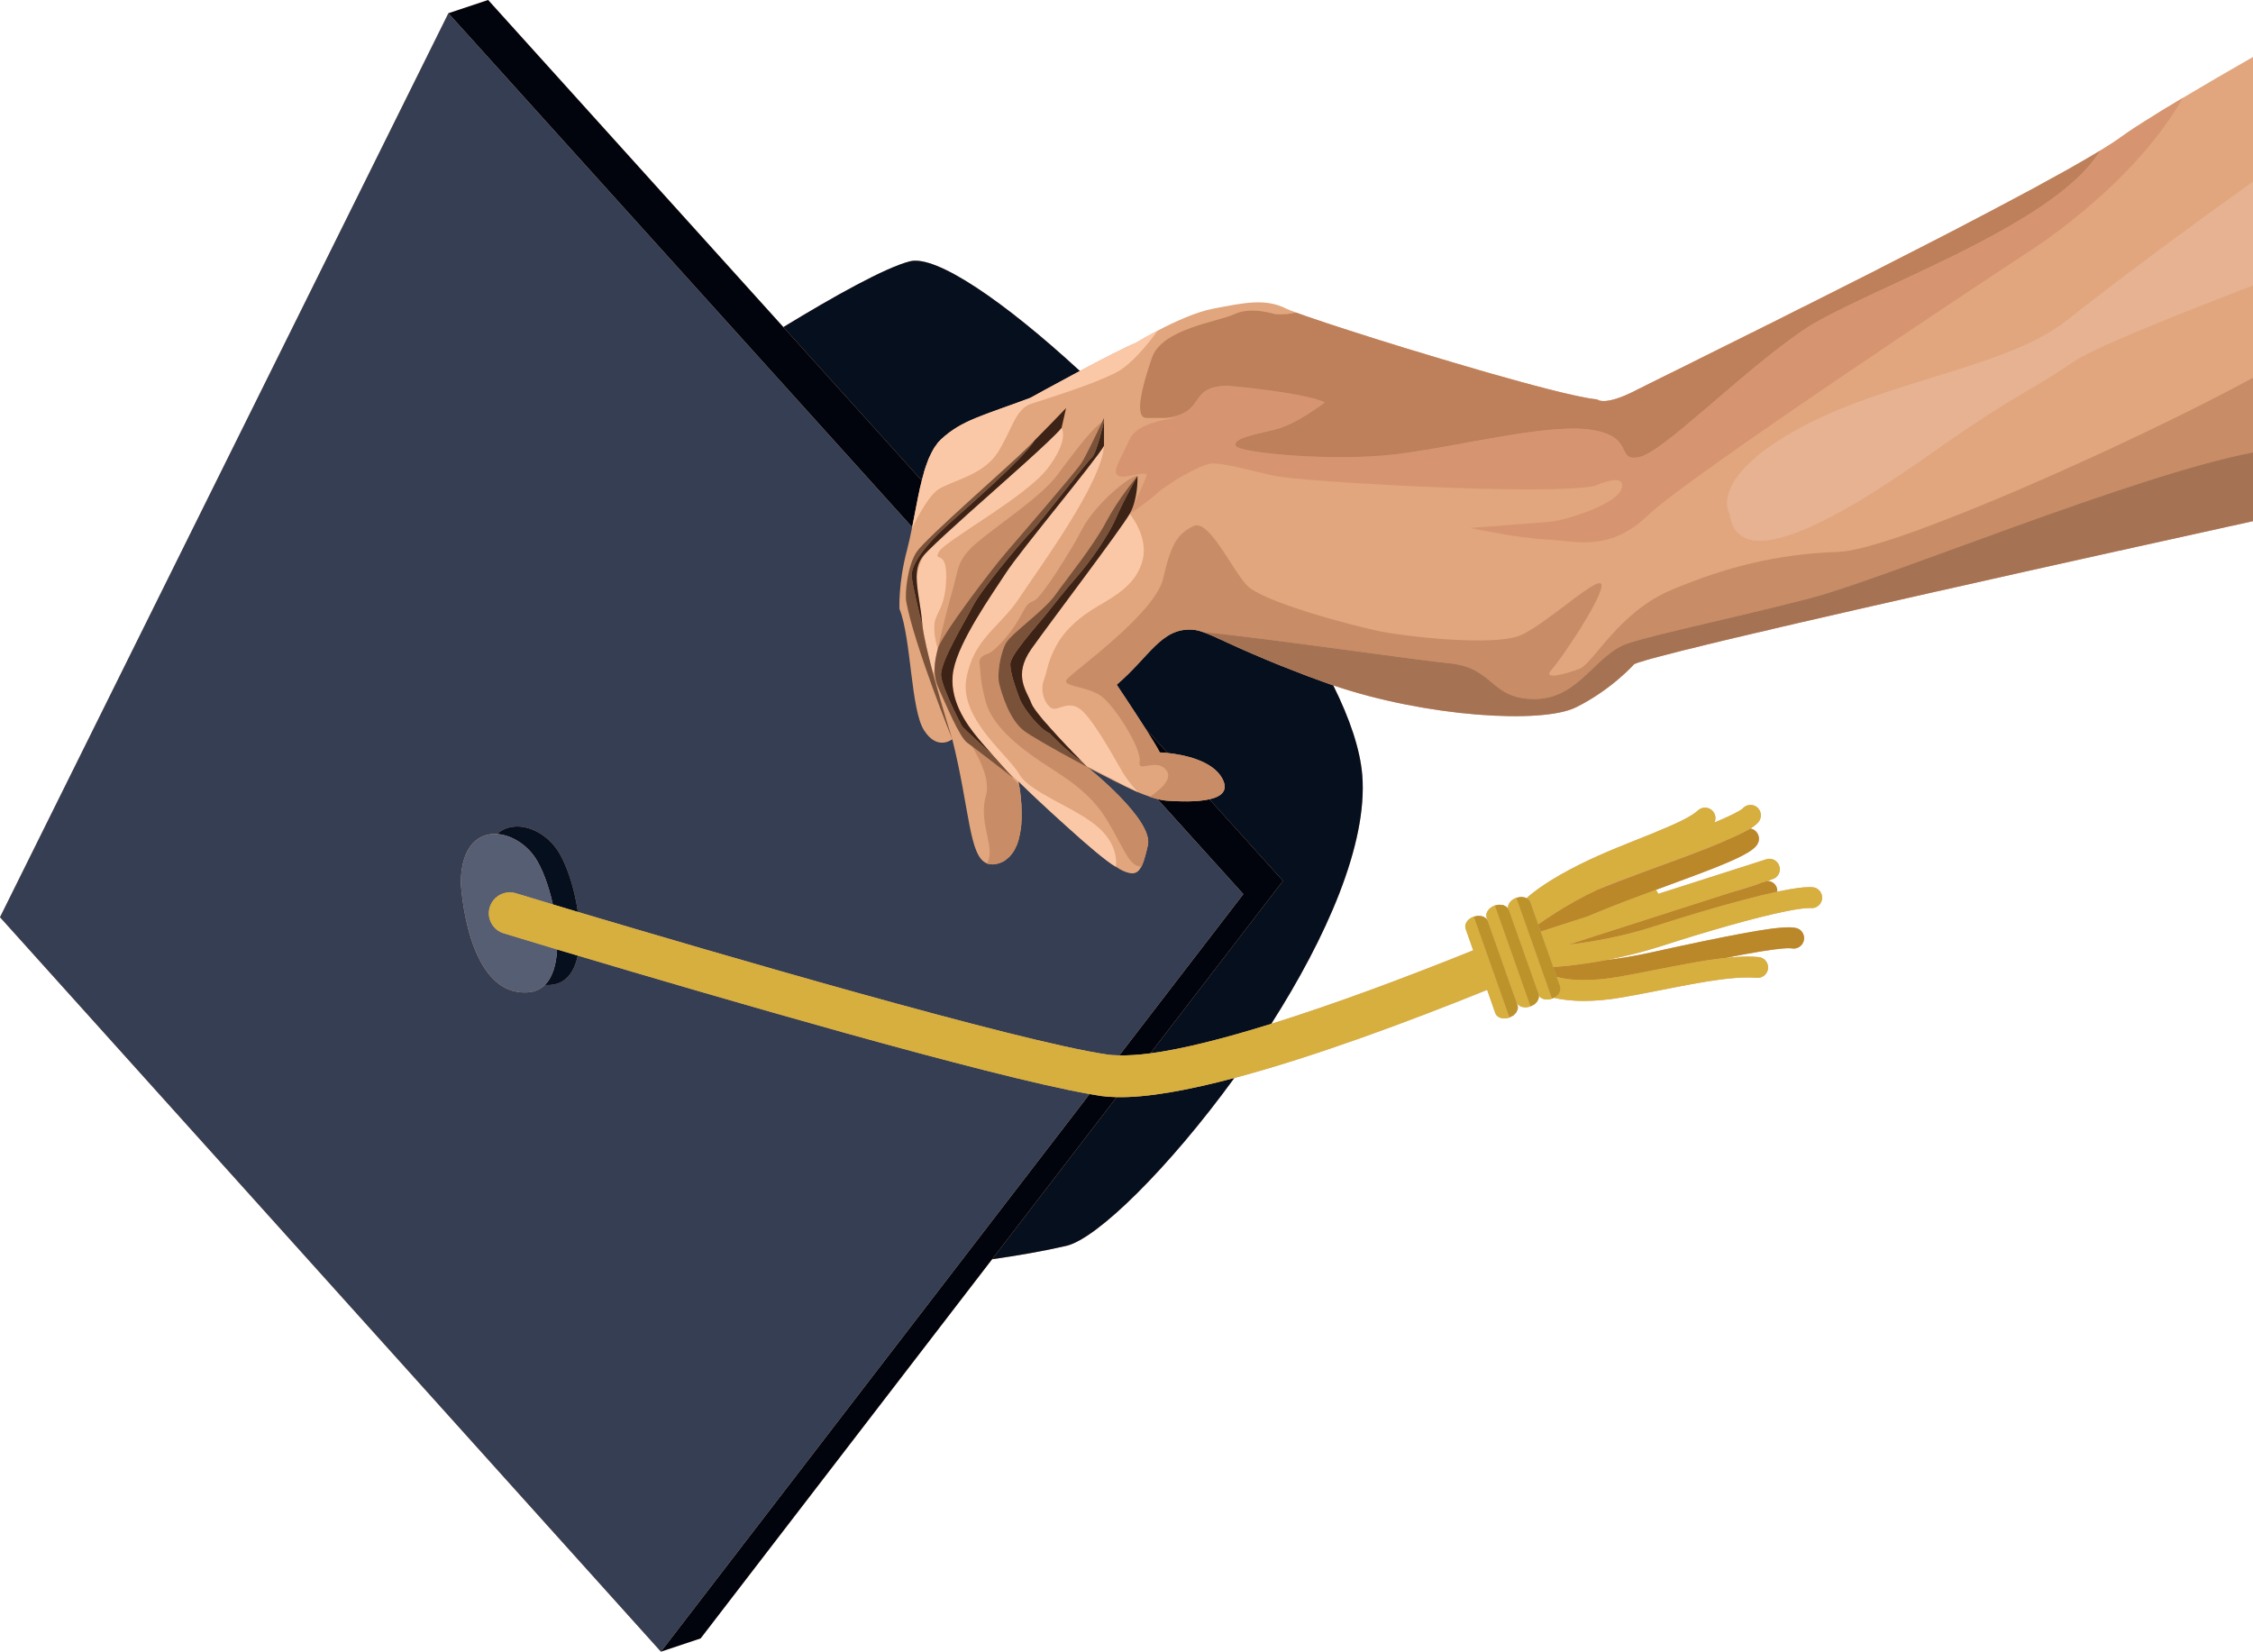 <svg version="1.2" xmlns="http://www.w3.org/2000/svg" viewBox="0 0 2342 1717" width="2342" height="1717"><style>.a{fill:#e1a67d}.b{fill:#060f1e}.c{fill:#01040d}.d{fill:#353e52}.e{fill:#565e74}.f{fill:#d6af3e}.g{fill:#ba8729}.h{fill:#bc922b}.i{fill:#c88c67}.j{fill:#fbc8a7}.k{fill:#d69570}.l{fill:#7a523a}.m{fill:#3d2216}.n{fill:#a57354}.o{fill:#bd805b}.p{fill:#e6b292}</style><path class="a" d="m945.9 271.6c27.2-6.8 97.9 41.5 176.6 114 23.1-12.3 47.6-25 58.3-29.3 0 0 0.2-0.1 0.5-0.3 0.2 0 0.4-0.2 0.5-0.3 0.3-0.1 0.5-0.2 0.8-0.4 0.4-0.3 0.9-0.6 1.4-0.9 0.2-0.1 0.4-0.2 0.7-0.4q0.9-0.5 2-1.1 0.4-0.3 0.9-0.5 1.1-0.7 2.3-1.4 0.7-0.3 1.3-0.7 1.3-0.7 2.7-1.5 0.8-0.4 1.6-0.9 1.4-0.7 2.8-1.5c0.9-0.5 1.8-0.9 2.6-1.4 0.8-0.4 1.6-0.8 2.4-1.3q0 0 0.1 0c16.7-8.8 39.7-19.5 57.9-22.9 32.4-6.2 54.1-10.9 75.7 0 1.8 0.9 5.4 2.3 10.3 4.1q2.4 0.9 5.3 1.9 0.1 0 0.1 0 2.9 1.1 6.3 2.3 0 0 0.1 0c22.5 7.8 59.1 19.6 99.3 32q0.5 0.1 1 0.3c3.5 1 7 2.1 10.5 3.2q1.2 0.4 2.5 0.7 4.8 1.5 9.6 2.9 1.7 0.6 3.5 1.1 4.5 1.4 9.1 2.7 1.9 0.6 3.9 1.2 4.4 1.3 8.9 2.6 2.1 0.7 4.2 1.3 4.3 1.3 8.6 2.5 2.2 0.7 4.4 1.3 4.1 1.2 8.3 2.4 2.3 0.7 4.7 1.4 4 1.2 7.9 2.3 2.3 0.6 4.6 1.3 5.9 1.7 11.8 3.3 4 1.1 7.9 2.2c1.6 0.5 3.1 0.9 4.6 1.3q3.6 1 7.2 2c1.7 0.4 3.3 0.9 4.9 1.3q3.3 0.9 6.5 1.8 2.4 0.6 4.7 1.2 3.1 0.8 6.2 1.6 2.2 0.6 4.4 1.2 2.9 0.7 5.8 1.4 2.1 0.6 4.2 1.1 2.7 0.6 5.3 1.3 2 0.5 3.9 0.9 2.5 0.6 5 1.1 1.7 0.5 3.4 0.8 2.4 0.5 4.6 1c1 0.2 2 0.4 3 0.6 1.4 0.3 2.8 0.6 4.1 0.8 0.8 0.2 1.7 0.4 2.5 0.5 1.4 0.2 2.6 0.4 3.8 0.6 0.6 0.1 1.2 0.2 1.8 0.3 1.7 0.2 3.2 0.4 4.5 0.5 0 0 7.1 7.7 40.2-9.3 0.9-0.5 2.1-1.1 3.6-1.9q0.1 0 0.2 0c1.5-0.8 3.2-1.7 5.2-2.6q0.2-0.2 0.5-0.3c1.8-0.9 3.9-1.9 6-3q0.9-0.5 1.9-0.9c2.3-1.2 4.8-2.4 7.6-3.8l0.3-0.2c2.3-1.1 4.9-2.4 7.4-3.6q11.4-5.7 25.9-12.8 0.6-0.4 1.3-0.7c12.9-6.4 27.5-13.7 43.2-21.5q0.8-0.4 1.7-0.8 7.6-3.8 15.5-7.8 0.3-0.1 0.6-0.2 8.2-4.1 16.7-8.4 0.5-0.2 1-0.4c11.1-5.6 22.7-11.4 34.5-17.4q1-0.4 2-0.9 8.5-4.3 17.2-8.7 0.9-0.4 1.8-0.9 8.8-4.4 17.7-8.9 0.9-0.4 1.7-0.9 9.2-4.6 18.5-9.3 0.2-0.1 0.4-0.2 9.6-4.9 19.2-9.7 0.3-0.2 0.6-0.4c12.9-6.5 25.8-13.1 38.6-19.7q0.1 0 0.2-0.1 9.4-4.8 18.7-9.6 0.5-0.3 1.1-0.5 9.1-4.7 18.1-9.4 0.5-0.3 1.1-0.5 8.9-4.7 17.7-9.3 0.5-0.2 1-0.5 8.9-4.6 17.5-9.2 0.2-0.1 0.4-0.2c17.7-9.3 34.6-18.3 50.2-26.7q0.2-0.2 0.5-0.3 7.6-4.1 14.7-8.1 0.3-0.1 0.6-0.3 7.2-3.9 13.8-7.6 0.2-0.1 0.4-0.2 6.7-3.8 13-7.4 0 0 0 0c8.4-4.8 15.9-9.2 22.6-13.3v0.1c9.2-5.6 16.6-10.4 21.9-14.3 1.6-1.2 3.6-2.6 5.7-4 0.7-0.5 1.5-1.1 2.3-1.6q2.2-1.5 4.6-3.1 1.7-1.1 3.4-2.2 2.2-1.4 4.6-2.9c1.4-0.9 2.8-1.9 4.3-2.8 1.1-0.7 2.3-1.4 3.4-2.1q4.3-2.7 9.1-5.7c1.1-0.7 2.3-1.4 3.5-2.2 2.1-1.2 4.2-2.5 6.4-3.9q2.1-1.3 4.4-2.6 3.1-1.9 6.4-3.9c1.6-1 3.1-1.9 4.8-2.8 0.5-0.4 1-0.7 1.5-1q0 0 0 0c21.4-12.8 46.2-27.3 72.9-42.5v482.5q-0.1 0.1-0.3 0.1-1.2 0.3-2.4 0.5-9.1 2-18.4 4.1-1.5 0.3-3 0.6-6.2 1.4-12.5 2.8c-27.2 6-54.9 12.1-82.9 18.3q-1.4 0.3-2.7 0.6-8.2 1.8-16.5 3.7-0.4 0-0.8 0.1c-64.9 14.4-130.5 29-191.9 42.9q-0.8 0.2-1.5 0.3c-21.9 5-43.3 9.8-63.9 14.5q-0.5 0.1-0.9 0.2-7.6 1.7-15 3.4-0.4 0.1-0.8 0.2c-20.1 4.6-39.3 9-57.6 13.2q-0.8 0.2-1.7 0.4c-3.7 0.9-7.4 1.7-11 2.6q-2.3 0.5-4.5 1-5 1.2-9.8 2.3-2.5 0.6-4.9 1.2c-3.2 0.7-6.3 1.4-9.4 2.2q-1.6 0.3-3.2 0.7c-7.1 1.7-14 3.3-20.7 4.9q-0.5 0.1-1.1 0.2c-2.9 0.8-5.7 1.4-8.6 2.1q-2.2 0.5-4.4 1-3.8 1-7.5 1.9-2.2 0.5-4.4 1c-2.3 0.6-4.7 1.2-7 1.7-1.6 0.4-3.2 0.8-4.8 1.2q-4.1 1-8 2c-2.6 0.6-5.2 1.2-7.6 1.8-1.4 0.4-2.7 0.7-4 1-1.8 0.5-3.7 1-5.4 1.4q-2.2 0.5-4.2 1.1-2.4 0.6-4.7 1.2-1.8 0.4-3.6 0.9c-1.7 0.4-3.4 0.9-5 1.3-0.8 0.2-1.7 0.5-2.5 0.7q-3.4 0.9-6.5 1.7c-0.5 0.2-0.9 0.3-1.4 0.4-1.5 0.5-2.9 0.9-4.2 1.2-0.7 0.2-1.2 0.4-1.8 0.6q-1.6 0.4-3 0.9-0.8 0.2-1.5 0.4-1.3 0.5-2.4 0.8c-0.3 0.1-0.7 0.3-1 0.4-0.9 0.3-1.7 0.6-2.3 0.9 0 0-23.2 26.3-60.3 44.8-35.8 17.9-156.7 9.9-252.6-22.7 17.1 34.4 28 66.3 30.2 93.5 5.7 71.9-37.8 169.3-94.6 258.3 67.1-20.9 142.1-49.1 209.9-76.4l-7.9-22.4c-1.7-4.7 2.1-10.4 8.4-12.6q0.1 0 0.2 0c0.6-0.3 1.2-0.3 1.8-0.4 1-0.2 1.9-0.5 2.9-0.5 0.4 0 0.8 0.1 1.3 0.2 1 0 2 0.1 2.9 0.4 0.4 0.1 0.6 0.3 0.9 0.4 0.9 0.4 1.8 0.8 2.5 1.4 1 0.8 1.7 1.8 2.1 3l7.5 21.3q0 0 0.1 0l-8.7-24.7c-1.7-4.7 2.1-10.4 8.4-12.7q0.1 0 0.2 0c0.4-0.1 0.7-0.1 1.1-0.2 1.2-0.3 2.4-0.6 3.5-0.6 0.4-0.1 0.7 0.1 1 0.1 1.2 0 2.3 0.1 3.3 0.4 0.3 0.1 0.6 0.3 0.9 0.5 0.9 0.4 1.8 0.8 2.5 1.4 0.6 0.5 0.9 1.2 1.3 1.8-0.7-4.5 2.7-9.3 8.6-11.4q0 0 0.1 0c0.5-0.2 1-0.2 1.6-0.3 1-0.3 2.1-0.6 3.1-0.6 0.3 0 0.6 0.1 0.9 0.1 1.1 0.1 2.3 0.1 3.3 0.5 0.6 0.1 1 0.5 1.5 0.8 8.4-7.6 24.9-19.9 55.7-35.3 24.7-12.3 51.9-22.6 74.9-31.9 11.4-4.7 21.8-9.1 30.2-13.2 8.3-4 14.6-8.1 17.4-10.8 4.3-4.1 11.2-4 15.3 0.3 3.2 3.4 3.8 8.2 2 12.1 5.4-2.2 10.4-4.4 14.7-6.4 4.6-2.1 8.4-4.1 10.9-5.6 1.3-0.7 2.3-1.4 2.8-1.8l0.5-0.4h0.1c3.6-4.4 10-5.4 14.7-2.1 4.9 3.6 6 10.4 2.5 15.2-1.5 2-3 3.3-4.5 4.4q-2 1.6-4.4 3c1.5 0.3 3 0.8 4.3 1.7 4.9 3.5 6.1 10.2 2.7 15.1-1.5 2.2-3.1 3.6-4.8 4.9-3.1 2.4-6.7 4.5-11 6.7-14.9 7.7-38.9 16.7-66 26.7-7.6 2.8-15.4 5.7-23.3 8.6q1.2 1.7 2.1 3.6l0.3 0.6 112.2-35.9c5.7-1.9 11.8 1.3 13.6 7 1.9 5.7-1.3 11.8-7 13.6l-5.8 1.9c2.5 0 4.9 0.7 7 2.4 2.7 2.2 3.9 5.5 3.7 8.8 2-0.4 3.9-0.8 5.8-1.2 11.2-2.2 20.3-3.6 27.5-3.6q1.7 0 3.4 0.1c6 0.5 10.4 5.8 9.9 11.8-0.5 5.9-5.8 10.4-11.7 9.9l-1.6-0.1c-4.3 0-12.8 1.1-23.3 3.2-31.8 6.3-83.7 21.2-131.2 36.6-20.4 6.5-39.8 11.1-57.3 14.4 13.6-1.5 29.9-4.1 49.6-8.5 38-8.4 68.3-14.7 91.4-19 23.2-4.3 38.9-6.6 49.3-6.6 2.6 0 4.9 0.1 7.3 0.6 5.9 1.1 9.7 6.8 8.6 12.7-1.2 5.9-6.9 9.7-12.8 8.6-0.2-0.1-1.4-0.2-3.1-0.2-7.2 0-22.7 2-45.3 6.2-6.2 1.1-12.9 2.5-20.1 3.9 7.9-0.8 15.5-1.4 22.7-1.4q5.9 0 11.5 0.5c5.9 0.5 10.3 5.8 9.8 11.7-0.5 6-5.8 10.4-11.8 9.9q-4.4-0.4-9.5-0.4c-16 0-36.3 2.9-58.5 7-22.2 4.1-46.6 9.3-71.3 13.6-15.8 2.8-29.2 3.8-40.3 3.8-13.9 0-24.2-1.6-31.4-3.3-0.3 0.1-0.6 0.3-0.9 0.5-0.3 0.1-0.6 0.3-0.9 0.4 0 0-0.1 0.1-0.1 0.1-5.8 2-11.4 0.4-13.8-3.4 0.2 0.8 0.4 1.6 0.2 2.4-0.1 0.7-0.5 1.4-0.8 2.1-0.3 0.5-0.3 1-0.7 1.5-0.4 0.7-1.1 1.3-1.7 1.9-0.4 0.4-0.7 0.9-1.2 1.2-0.8 0.6-1.8 1.1-2.8 1.5-0.5 0.3-0.9 0.6-1.4 0.8q-0.1 0-0.1 0c-6.4 2.3-12.9 0.3-14.6-4.5l-7.7-21.9q0 0-0.1 0l9 25.3c0.4 1.2 0.5 2.4 0.2 3.7-0.1 0.7-0.5 1.4-0.8 2-0.2 0.5-0.3 1.1-0.7 1.6-0.5 0.7-1.2 1.4-1.9 2-0.4 0.4-0.6 0.8-1 1.1-0.7 0.5-1.6 0.8-2.4 1.2-0.6 0.4-1.1 0.8-1.8 1q-0.1 0-0.1 0.1c-6.4 2.2-12.9 0.2-14.6-4.5l-8.5-24.3c-81.7 33-180 69.6-262.8 91.6-67.8 93.3-142.6 167.1-174.7 174.5-24.8 5.7-51 10.2-77.1 13.9l-303 394.1-41.3 13.8-687-763.4 466.1-939.6 41.3-13.8 306.9 340c52.6-32.1 106-61.9 131.6-68.4z"/><path class="b" d="m1333.7 915.6l-76.5-84.8c12.5-2.8 20.2-9 13.3-21.7-10.4-19.2-41.7-24.8-56.7-26.4l-23.3-25.7c-13.2-20.7-29.7-45.3-29.7-45.3 34.2-29.1 46.3-59.3 78.8-57.2 4.3 0.3 8.9 1.6 14.7 3.9 0.4 0.2 0.8 0.3 1.1 0.5q1.6 0.6 3.3 1.3 0.8 0.4 1.6 0.7 1.6 0.7 3.4 1.5c0.6 0.3 1.2 0.6 1.9 0.9q1.9 0.8 4 1.8c2.5 1.1 5.1 2.3 8 3.7q0.1 0 0.1 0 3.2 1.5 6.8 3.1 1.1 0.5 2.2 1 2.9 1.3 6 2.7c0.9 0.4 1.8 0.8 2.8 1.2q3.4 1.5 7.1 3.1c0.8 0.3 1.5 0.7 2.4 1q5 2.2 10.5 4.5c0.5 0.2 1.1 0.5 1.7 0.7q4.7 2 9.9 4.1c1.3 0.5 2.6 1 4 1.6q4.3 1.7 8.9 3.5 2.4 1 4.9 1.9c3.2 1.3 6.5 2.6 10 3.9 1.6 0.6 3.1 1.2 4.7 1.8 5.1 1.9 10.5 3.9 16.1 5.9q5 1.9 10.2 3.6c17.1 34.4 28 66.3 30.2 93.5 5.7 71.9-37.8 169.3-94.6 258.3-47.8 14.9-91.6 26.2-125.7 30.7z"/><path class="b" d="m978.3 456.6q-1.9 1.8-3.6 3.8-0.5 0.7-1 1.5-1.1 1.4-2.2 3-0.5 0.9-1.1 1.8-1 1.6-1.8 3.3-0.5 1-1 2-1 1.9-1.9 4-0.3 0.8-0.7 1.6-1.2 3-2.2 6.1-0.2 0.5-0.4 1-0.9 2.8-1.8 5.6-0.2 1.1-0.5 2.1-0.7 2.5-1.4 5.1-0.3 1-0.5 2l-143.9-159.5c52.6-32.1 106-61.9 131.6-68.4 27.2-6.8 97.9 41.5 176.6 114-26.6 14.2-51.4 27.9-51.4 27.9-49.5 18.6-71.1 23-92.8 43.1z"/><path class="b" d="m1283.1 1120.5c-67.8 93.3-142.6 167.1-174.7 174.5-24.8 5.7-51 10.2-77.1 13.9l129.5-168.5c31.4 0.7 74.2-7.1 122.3-19.9z"/><path class="c" d="m1144.5 1139.2c5 0.7 10.5 1.1 16.3 1.2l-129.5 168.5-303 394.1-41.3 13.8 445.6-579.6c4.2 0.8 8.2 1.4 11.9 2z"/><path class="c" d="m958.2 499.5q-0.7 2.9-1.4 5.8-0.2 0.7-0.4 1.5c-2.9 13.1-5.4 27.2-8.2 41.2l-482.1-534.2 41.3-13.8 306.9 340 143.9 159.5q0 0 0 0z"/><path class="c" d="m1205.1 831c2.9 0.7 5.7 1.2 8.2 1.3 12.6 0.8 30.8 1.5 43.9-1.5l76.5 84.8-137.9 179.3c-12.1 1.6-22.9 2.3-32.3 2.1l128.9-167.6-89.3-98.9q0.4 0.1 0.8 0.2c0.4 0.1 0.8 0.2 1.2 0.3z"/><path class="c" d="m1190.5 757l23.3 25.7c-5-0.5-8.2-0.6-8.2-0.6-2.2-4.5-8.2-14.3-15.1-25.1z"/><path class="d" d="m466.1 13.8l482.1 534.2q-0.2 0.9-0.4 1.8c-1.6 7.9-3.3 15.8-5.3 23.3-8.8 33.4-7.5 59.8-7.5 59.8 12.4 30.9 11.6 104.7 25.6 126.3 13.9 21.7 29.3 9.2 29.3 9.2 18.3 73.1 17.3 122 36.1 129.1v0.1q0.1 0 0.1 0 2 0.7 4.3 0.8c0.6 0.1 1.1 0.1 1.7 0.1q0.9-0.1 1.8-0.2c1.5-0.2 3-0.5 4.7-1 2.1-0.7 4-1.6 5.8-2.7 0.5-0.4 1-0.9 1.6-1.3 1.1-0.8 2.2-1.6 3.1-2.6 0.6-0.5 1.1-1.1 1.6-1.8 0.8-0.9 1.6-1.9 2.3-3q0.7-1 1.4-2.1 0.9-1.7 1.7-3.5 0.6-1.2 1.1-2.4 0.7-1.9 1.3-3.9c0.2-0.8 0.5-1.6 0.7-2.5 0.4-1.5 0.7-3 1-4.6 0.2-0.7 0.3-1.4 0.4-2.1q0.6-3.2 0.9-6.4 0-0.3 0.1-0.6 0.3-3.6 0.4-7.1c0-0.7 0-1.3 0-1.9q0.1-2.6 0-5.1c0-0.8 0-1.6-0.1-2.4q0-2.2-0.1-4.3c-0.1-0.8-0.1-1.6-0.2-2.4q-0.1-2-0.3-3.8c-0.1-0.8-0.1-1.6-0.2-2.3-0.1-1.2-0.3-2.3-0.4-3.3q-0.1-1.1-0.2-2.1c-0.2-0.9-0.3-1.8-0.4-2.7-0.1-0.6-0.2-1.2-0.3-1.8-0.1-0.6-0.2-1.1-0.3-1.6 0-0.6-0.1-1.2-0.2-1.7q0 0 0 0c-0.4-1.9-0.6-3.1-0.6-3.1 11.5 11.6 30.4 29.3 49.5 46.2 20.6 18.7 42 37.1 51.7 42.5 2.8 1.8 5.2 3.3 7 4.1 10.5 4.8 15.6 3.4 19.5-4.1q0.1 0 0.1 0c0.3-0.6 0.6-1.3 0.8-1.9 0.5-1 0.9-2 1.3-3.1 0.2-0.8 0.5-1.7 0.8-2.6q0.6-2 1.2-4.2 0.4-1.2 0.7-2.5c0.6-2.4 1.3-5 1.9-7.9 6.2-26.3-61.8-80.4-61.8-80.4l4.6 2.1c10.2 4.8 28.9 15.4 47 23.1 4.2 1.8 8.3 3.3 12.3 4.7q0 0 0 0 4 1.4 7.8 2.3l89.3 98.9-128.9 167.6c-4.5-0.1-8.8-0.3-12.7-0.9-94.4-13.9-412.3-107.2-550.1-148.2-3.6-25.6-12.2-50.9-21.3-64.3-15-22.3-44.8-32.9-62.7-16.7-19.3-1.3-37.2 12.4-37.7 50.2 0 0 5.3 118.8 69.8 114.4 7.3-0.5 13.1-3.3 17.6-7.7q2.7 0.2 5.6 0c16.3-1.1 25-13.4 28.6-30.5 138.9 41.4 425.3 125.1 532 143.9l-445.6 579.6-687-763.4z"/><path class="b" d="m556.2 891.3c-9.5-14-24.9-23.4-39.5-24.4 17.9-16.2 47.7-5.6 62.7 16.7 9.1 13.4 17.7 38.7 21.3 64.3-9.6-2.9-18.3-5.5-26-7.8-4.4-19.9-11.3-38.1-18.5-48.8z"/><path class="b" d="m600.6 993.3c-3.6 17.1-12.3 29.4-28.6 30.5q-2.9 0.2-5.6 0c8.1-8 11.9-21.4 12.7-36.9q10.1 3 21.5 6.4z"/><path class="e" d="m556.2 891.3c7.2 10.7 14.1 28.9 18.5 48.8-23.5-7.1-37.6-11.4-38.4-11.6-11.5-3.5-23.7 3-27.2 14.5-3.5 11.5 3 23.6 14.5 27.1 3.8 1.2 24.2 7.4 55.5 16.8-0.8 15.5-4.6 28.9-12.7 36.9-4.5 4.4-10.3 7.2-17.6 7.7-64.5 4.4-69.8-114.4-69.8-114.4 0.5-37.8 18.4-51.5 37.7-50.2 14.6 1 30 10.4 39.5 24.4z"/><path class="f" d="m1554.1 978.6l-8.7-24.7c-1.7-4.7 2.1-10.4 8.4-12.7q0.1 0 0.2 0l37 104.9q-0.1 0-0.1 0c-6.4 2.3-12.9 0.3-14.6-4.5l-7.7-21.9q0 0-0.1 0l-14.5-41.1q0 0 0.1 0z"/><path class="f" d="m1144.5 1139.2c-3.7-0.6-7.7-1.2-11.9-2-106.7-18.8-393.1-102.5-532-143.9q-11.4-3.4-21.5-6.4c-31.3-9.4-51.7-15.6-55.5-16.8-11.5-3.5-18-15.6-14.5-27.1 3.5-11.5 15.7-18 27.2-14.5 0.8 0.2 14.9 4.5 38.4 11.6 7.7 2.3 16.4 4.9 26 7.8 137.8 41 455.7 134.3 550.1 148.2 3.9 0.6 8.2 0.8 12.7 0.9 9.4 0.2 20.2-0.5 32.3-2.1 34.1-4.5 77.9-15.8 125.7-30.7 67.1-20.9 142.1-49.1 209.9-76.4l-7.9-22.4c-1.7-4.7 2.1-10.4 8.4-12.6q0.1 0 0.2 0l37 104.8q-0.1 0-0.1 0.1c-6.4 2.2-12.9 0.2-14.6-4.5l-8.5-24.3c-81.7 33-180 69.6-262.8 91.6-48.1 12.8-90.9 20.6-122.3 19.9-5.8-0.1-11.3-0.5-16.3-1.2z"/><path class="g" d="m1683 1015.3c-14.6 2.5-26.7 3.4-36.5 3.4-14.1 0-23.2-1.8-28.4-3.3l-3.6-10.2c12.6-0.9 31.8-2.9 54.5-7.2 13.6-1.5 29.9-4.1 49.6-8.5 38-8.4 68.3-14.7 91.4-19 23.2-4.3 38.9-6.6 49.3-6.6 2.6 0 4.9 0.1 7.3 0.6 5.9 1.1 9.7 6.8 8.6 12.7-1.2 5.9-6.9 9.7-12.8 8.6-0.2-0.1-1.4-0.2-3.1-0.2-7.2 0-22.7 2-45.3 6.2-6.2 1.1-12.9 2.5-20.1 3.9-12.5 1.3-25.8 3.4-39.7 6-22.7 4.1-46.9 9.3-71.2 13.6z"/><path class="g" d="m1650 952.7l-48.5 15.6-2.6-7.4c4.6-3.3 11.4-7.9 19.7-13.1 11.4-7.2 25.8-15.4 41.5-22.8 30.7-12.4 65.5-24.7 94.2-35.4 15.4-5.8 29-11.1 39-15.7 0.7-0.3 1.2-0.6 1.9-0.9 7.2-3 13.5-5.9 18.6-8.6 2.1-1.1 4-2.1 5.7-3.2 1.5 0.3 3 0.8 4.3 1.7 4.9 3.5 6.1 10.2 2.7 15.1-1.5 2.2-3.1 3.6-4.8 4.9-3.1 2.4-6.7 4.5-11 6.7-14.9 7.7-38.9 16.7-66 26.7-7.6 2.8-15.4 5.7-23.3 8.6-20.3 7.5-41 15.2-59.6 22.9-4.2 1.7-8.1 3.3-11.8 4.9z"/><path class="g" d="m1719.6 962.9c-34.6 11.2-67.1 16.5-89.8 19.1l168.4-54h0.1c10.2-2.9 18.6-5.3 24.4-7.3 2.9-0.9 5.2-1.8 6.5-2.4l1.1-0.5 0.1 0.1c0.1-0.1 0.3-0.2 0.4-0.3l6-1.9c2.5 0 4.9 0.7 7 2.4 2.7 2.2 3.9 5.5 3.7 8.8-9.9 2.1-21 4.8-33.1 8-28.9 7.5-62.8 17.7-94.8 28z"/><path class="f" d="m1608.7 988.7l-7.2-20.4 48.5-15.6c3.7-1.6 7.6-3.2 11.8-4.9 18.6-7.7 39.3-15.4 59.6-22.9q1.2 1.7 2.1 3.6l0.3 0.6 112.2-35.9c5.7-1.9 11.8 1.3 13.6 7 1.9 5.7-1.3 11.8-7 13.6l-5.8 1.9-6 1.9-32.5 10.4h-0.1l-168.4 54c22.7-2.6 55.2-7.9 89.8-19.1 32-10.3 65.9-20.5 94.8-28 12.1-3.2 23.2-5.9 33.1-8 2-0.4 3.9-0.8 5.8-1.2 11.2-2.2 20.3-3.6 27.5-3.6q1.7 0 3.4 0.1c6 0.5 10.4 5.8 9.9 11.8-0.5 5.9-5.8 10.4-11.7 9.9l-1.6-0.1c-4.3 0-12.8 1.1-23.3 3.2-31.8 6.3-83.7 21.2-131.2 36.6-20.4 6.5-39.8 11.1-57.3 14.4-22.7 4.3-41.9 6.3-54.5 7.2z"/><path class="f" d="m1795.2 873c-12 5.1-26.3 10.7-41.5 16.4-24.2 9.1-50.3 18.4-71.1 26.1-7.7 2.9-15.2 6.1-22.5 9.5-15.7 7.4-30.1 15.6-41.5 22.8-8.3 5.2-15.1 9.8-19.7 13.1l-2.3-6.5-5.9-16.7q-0.7-1.8-2.1-3c-0.5-0.4-1.1-0.6-1.7-0.9q-0.1-0.1-0.2-0.1c8.4-7.6 24.9-19.9 55.7-35.3 24.7-12.3 51.9-22.6 74.9-31.9 11.4-4.7 21.8-9.1 30.2-13.2 8.3-4 14.6-8.1 17.4-10.8 4.3-4.1 11.2-4 15.3 0.3 3.2 3.4 3.8 8.2 2 12.1 5.4-2.2 10.4-4.4 14.7-6.4 4.6-2.1 8.4-4.1 10.9-5.6 1.3-0.7 2.3-1.4 2.8-1.8l0.5-0.4h0.1c3.6-4.4 10-5.4 14.7-2.1 4.9 3.6 6 10.4 2.5 15.2-1.5 2-3 3.3-4.5 4.4q-2 1.6-4.4 3c-1.7 1.1-3.6 2.1-5.7 3.2-5.1 2.7-11.4 5.6-18.6 8.6z"/><path class="f" d="m1618.1 1035.2c0.9-0.8 1.7-1.6 2.4-2.5 0.1-0.3 0.1-0.5 0.2-0.7 1.2-2.1 1.7-4.4 1-6.5l-3.6-10.1c5.2 1.5 14.3 3.3 28.4 3.3 9.8 0 21.9-0.9 36.5-3.4 24.3-4.3 48.5-9.5 71.2-13.6 13.9-2.6 27.2-4.7 39.7-6 7.9-0.8 15.5-1.4 22.7-1.4q5.9 0 11.5 0.5c5.9 0.5 10.3 5.8 9.8 11.7-0.5 6-5.8 10.4-11.8 9.9q-4.4-0.4-9.5-0.4c-16 0-36.3 2.9-58.5 7-22.2 4.1-46.6 9.3-71.3 13.6-15.8 2.8-29.2 3.8-40.3 3.8-13.9 0-24.2-1.6-31.4-3.3-0.3 0.1-0.6 0.3-0.9 0.5 1.2-0.6 2.3-1.1 3.3-1.8 0.2-0.2 0.3-0.4 0.6-0.6z"/><path class="f" d="m1568.4 945.8c-0.2-0.5-0.6-0.8-0.8-1.2-0.7-4.5 2.7-9.3 8.6-11.4q0 0 0.1 0l37 104.8c0 0-0.1 0.1-0.1 0.1-5.8 2-11.4 0.4-13.8-3.4 0-0.4 0.1-0.8 0-1.2z"/><path class="h" d="m1576.3 933.2c0.5-0.2 1-0.2 1.6-0.3 1-0.3 2.1-0.6 3.1-0.6 0.3 0 0.6 0.1 0.9 0.1 1.1 0.1 2.3 0.1 3.3 0.5 0.6 0.1 1 0.5 1.5 0.8q0.1 0 0.2 0.1c0.6 0.3 1.2 0.5 1.7 0.9q1.4 1.2 2.1 3l5.9 16.7 2.3 6.5 2.6 7.4 7.2 20.4 5.8 16.5 3.6 10.2 3.6 10.1c0.7 2.1 0.2 4.4-1 6.5-0.1 0.2-0.1 0.4-0.2 0.7-0.7 0.9-1.5 1.7-2.4 2.5-0.3 0.2-0.4 0.4-0.6 0.6-1 0.7-2.1 1.2-3.3 1.8-0.3 0.1-0.6 0.3-0.9 0.4l-37-104.8z"/><path class="h" d="m1554 941.2c0.4-0.1 0.7-0.1 1.1-0.2 1.2-0.3 2.4-0.6 3.5-0.6 0.4-0.1 0.7 0.1 1 0.1 1.2 0 2.3 0.1 3.3 0.4 0.3 0.1 0.6 0.3 0.9 0.5 0.9 0.4 1.8 0.8 2.5 1.4 0.6 0.5 0.9 1.2 1.3 1.8 0.2 0.4 0.6 0.7 0.8 1.2l31 87.7c0.1 0.4 0 0.8 0 1.2 0.2 0.8 0.4 1.6 0.2 2.4-0.1 0.7-0.5 1.4-0.8 2.1-0.3 0.5-0.3 1-0.7 1.5-0.4 0.7-1.1 1.3-1.7 1.9-0.4 0.4-0.7 0.9-1.2 1.2-0.8 0.6-1.8 1.1-2.8 1.5-0.5 0.3-0.9 0.6-1.4 0.8l-37-104.9z"/><path class="h" d="m1532.1 952.8c0.6-0.3 1.2-0.3 1.8-0.4 1-0.2 1.9-0.5 2.9-0.5 0.4 0 0.8 0.1 1.3 0.2 1 0 2 0.1 2.9 0.4 0.4 0.1 0.6 0.3 0.9 0.4 0.9 0.4 1.8 0.8 2.5 1.4 1 0.8 1.7 1.8 2.1 3l7.5 21.3 14.5 41.1 9 25.3c0.4 1.2 0.5 2.4 0.2 3.7-0.1 0.7-0.5 1.4-0.8 2-0.2 0.5-0.3 1.1-0.7 1.6-0.5 0.7-1.2 1.4-1.9 2-0.4 0.4-0.6 0.8-1 1.1-0.7 0.5-1.6 0.8-2.4 1.2-0.6 0.4-1.1 0.8-1.8 1l-37-104.8z"/><path class="i" d="m1044.4 575.9c-13.9 16.2-66.1 84.6-69.6 98.5 0 0 8.1-35.9 15.1-59.7 7-23.8 4.1-32.5 26.1-51 22-18.6 66.1-47.5 82.3-69 15.2-20.1 35.6-48.4 47.1-55.7-4.8 10.3-16.4 34.5-21 41.8-5.8 9.3-66.1 78.8-80 95.1z"/><path class="i" d="m1024.9 826.9c4.6-15.5-5.9-37-14.4-51.1 10.4 7.8 30.5 23.3 39.1 30 3.9 3.7 7.2 7 9.7 9.5q0 0 0 0c0.1 0.5 0.2 1.1 0.2 1.7 0.1 0.5 0.2 1 0.3 1.6 0.1 0.6 0.2 1.2 0.3 1.8 0.1 0.9 0.2 1.8 0.4 2.7q0.1 1 0.2 2.1c0.1 1 0.3 2.1 0.4 3.3 0.1 0.7 0.1 1.5 0.2 2.3q0.2 1.8 0.3 3.8c0.1 0.8 0.1 1.6 0.2 2.4q0.1 2.1 0.1 4.3c0.1 0.8 0.1 1.6 0.1 2.4q0.1 2.5 0 5.1c0 0.6 0 1.2 0 1.9q-0.1 3.5-0.4 7.1-0.1 0.3-0.1 0.6-0.3 3.2-0.9 6.4c-0.1 0.7-0.2 1.4-0.4 2.1-0.3 1.6-0.6 3.1-1 4.6-0.2 0.9-0.5 1.7-0.7 2.5q-0.6 2-1.3 3.9-0.5 1.2-1.1 2.4-0.8 1.8-1.7 3.5-0.7 1.1-1.4 2.1c-0.7 1.1-1.5 2.1-2.3 3-0.5 0.7-1 1.3-1.6 1.8-0.9 1-2 1.8-3.1 2.6-0.6 0.4-1.1 0.9-1.6 1.3-1.8 1.1-3.7 2-5.8 2.7-1.7 0.5-3.2 0.8-4.7 1q-0.9 0.1-1.8 0.2c-0.6 0-1.1 0-1.7-0.1q-2.3-0.1-4.3-0.8 0 0-0.1 0v-0.1c1.1-1.6 1.9-3.7 2.4-6.8 2.7-16.2-10.8-38.8-3.5-63.8z"/><path class="i" d="m1159.6 811.6c0.7 0.6 1.3 1.3 2 1.8-10.2-5.1-19.4-10.1-25.5-13-0.2-0.1-2.2-1.2-5.6-2.9-0.4-0.4-0.8-0.8-1.4-1.4 10.2 5.2 21.1 10.7 30.5 15.5z"/><path class="i" d="m1151.1 853c-18.6-31.3-47-46.4-70.2-62-23.2-15.7-49.4-37.1-56-60.9-6.6-23.8-5.4-32.5-6.6-40-1.2-7.5 5.2-9.2 10.1-11.3 5-2 21.9-18.9 31.1-36 9.3-17.1 8.5-14.7 16.1-18.8 7.6-4.1 37.2-50.4 49.4-74.2 12.2-23.8 48.1-55.1 57.4-55.1 0 0-19.7 23.2-32.5 47.5-12.7 24.4-41.7 60.3-53.3 76.6-11.6 16.2-45.2 39.4-51 49.8-5.8 10.5-9.3 32.5-7 41.8 2.3 9.3 10.4 38.3 26.7 49.9 6.6 4.7 19.8 12.3 32.9 19.6q0 0.1 0 0.1c0.1 0 0.3 0.1 0.4 0.2 12.5 6.9 24.9 13.6 31.9 17.3 0.5 0.5 0.9 0.8 0.9 0.8 0 0 68 54.1 61.8 80.4-0.6 2.9-1.3 5.5-1.9 7.9q-0.3 1.3-0.7 2.5-0.6 2.2-1.2 4.2c-0.3 0.9-0.6 1.8-0.8 2.6-0.4 1.1-0.8 2.1-1.3 3.1-0.2 0.6-0.5 1.3-0.8 1.9q0 0-0.1 0c-12.7-0.5-16.8-16.7-35.3-47.9z"/><path class="j" d="m969.8 699.6c-5-18.8-9.4-37.2-10.8-48.6-0.2-1.2-0.3-2.4-0.4-3.4-1.5-18.2-5.7-34.2-5.7-47.6 1.7-11.5 5.4-21.4 12-27.7q0.1-0.1 0.2-0.2c9-8.4 24.7-22.9 42.3-39.1 37.7-33.7 84.8-74.7 96.1-88.2 0 0 8.5 12-14.6 42.2-23.2 30.1-106.7 75-112.9 86.6-6.2 11.6 8.2-3.9 7.6 27-0.7 30.9-10.4 35.2-12.1 47-1.7 11.8 3.3 26.8 3.3 26.8-1.7 7-3.2 13.7-3.3 20.5-0.5 1.8-1.1 3.5-1.7 4.7z"/><path class="j" d="m1030.9 783.7q-1.2-1.3-2.3-2.6-1.4-1.6-2.7-3.1-0.9-1-1.8-2-0.9-1-1.8-2.1-0.8-0.9-1.5-1.7-0.8-0.9-1.5-1.8c-1-1.1-1.9-2.2-2.7-3.2-11.6-13.9-31.3-40.6-25.5-70.7 5.8-30.2 39.4-77.7 54.5-100.9 15-23.2 92.7-116 102-132.2-2.3 39-68 127.9-88.1 158.3-20 30.3-47.2 41.5-54.9 83.3-7.7 41.7 43.3 79.6 54.9 99.7 11.7 20.1 60.3 35 83.5 56.5 20.7 19.1 17 39.3 16.9 39.7-9.7-5.4-31.1-23.8-51.7-42.5-25.3-22.9-49.5-46.2-49.5-46.2l-11.4-10.2c-4.4-4.8-10.5-11.6-16.4-18.3z"/><path class="j" d="m1098.2 780q0 0 0-0.1 0.2 0.2 0.4 0.3c-0.1-0.1-0.3-0.2-0.4-0.2z"/><path class="j" d="m1129.1 796.1c-1.3-1.4-3.2-3.3-5.4-5.5q-0.9-1-1.9-2-0.9-0.9-1.7-1.8-1-1-2.1-2.1-1.3-1.3-2.7-2.7-1.3-1.4-2.6-2.8-1.6-1.6-3.2-3.3-0.8-0.9-1.7-1.8-1.6-1.7-3.1-3.3-0.9-1-1.8-1.9-1.9-2.1-3.9-4.2-0.5-0.5-0.9-1-2.4-2.6-4.7-5.2-0.6-0.6-1.2-1.3-1.8-2-3.4-3.9-0.7-0.7-1.4-1.5-1.7-2-3.3-3.8-0.4-0.6-0.9-1.1-1.9-2.4-3.7-4.6-0.2-0.3-0.5-0.6-1.3-1.8-2.5-3.3-0.4-0.6-0.8-1.2c-0.6-0.8-1.1-1.6-1.6-2.4-0.2-0.3-0.4-0.6-0.6-0.9-0.5-1-1-1.9-1.3-2.6-4.6-12.8-19.7-29 0-56.9 19.7-27.8 92.8-124 102.1-140.3 0 0 19.7 23.2 13.5 48-6.2 24.7-27.8 37.1-46.4 47.9-18.5 10.8-34 24-43.3 41-9.2 17-9.2 25.5-13.1 36.3-3.9 10.8 0.8 24 7.7 28.6 7 4.6 18.6-10.8 33.3 3.9 14.7 14.7 35.5 54.1 41.7 64.1 6.2 10.1 15.3 19.6 15.3 19.6 0 0-10.1-5.1-23.4-11.9-9.4-4.8-20.3-10.3-30.5-15.5z"/><path class="k" d="m2104.3 264.6c-27.8 18.1-350.2 231.3-390.8 270.7-40.6 39.4-76.5 26.7-105.5 25.5-29-1.2-80-12-80-12 0 0 71.9-5.4 84.6-6.6 12.8-1.1 68.4-17.4 73.1-34.7 4.6-17.4-27.9-2.4-27.9-2.4-49.8 10.5-307.3-4.6-332.8-10.4-25.5-5.8-54.5-13.9-66.1-12.8-11.6 1.2-45.2 20.9-56.8 31.4-11.6 10.4-27.8 20.8-27.8 20.8 1.3-2.2 2.4-4.7 3.3-7.1 4.6-10 12.5-27.4 14.1-32.3 2.3-7-20.9 3.5-29 0-8.1-3.5 3.5-19.7 11.6-38.3 8.1-18.5 48.7-22 48.7-22 0 0-4.8 0-11.2 0 43.3-5.4 21.6-32.1 63.4-33.5 0 0 78.8 6.6 102 17.3 0 0-29.4 23.1-52.5 28.5-23.2 5.5-43.3 9.3-40.2 16.7 3 7.3 100.5 16.6 165.4 8.9 64.9-7.7 157.7-32.6 204.1-25.6 46.4 7 24.7 33 49.5 28.5 24.7-4.5 105.1-87 170-131.5 59.3-40.7 261.6-107.4 309.3-186.9 9.2-5.6 16.6-10.4 21.9-14.3 1.6-1.2 3.6-2.6 5.7-4 0.7-0.5 1.5-1.1 2.3-1.6q2.2-1.5 4.6-3.1 1.7-1.1 3.4-2.2 2.2-1.4 4.6-2.9c1.4-0.9 2.8-1.9 4.3-2.8 1.1-0.7 2.3-1.4 3.4-2.1q4.3-2.7 9.1-5.7c1.1-0.7 2.3-1.4 3.5-2.2 2.1-1.2 4.2-2.5 6.4-3.9q2.1-1.3 4.4-2.6 3.1-1.9 6.4-3.9c1.6-1 3.1-1.9 4.8-2.8 0.5-0.4 1-0.7 1.5-1q0 0 0 0c-54.2 95.2-164.8 162.9-164.8 162.9z"/><path class="i" d="m1296 608.3c16.3 17.4 109.1 41.8 136.9 47.6 27.8 5.8 119.4 16.2 147.3 4.6 27.8-11.6 86.9-68.4 84.6-51-2.3 17.4-42.9 76.5-52.2 87-9.3 10.4 13.9 4.6 29-1.2 15.1-5.8 40.6-59.1 96.3-82.3 55.6-23.2 107.8-37.1 173.9-39.4 56.1-2 302.2-111.5 430.2-180.9v77.5c-124.3 23.8-382.2 131.2-460.1 151.5-82.6 21.4-154.9 35.9-189.3 46.9-34.3 11.1-51 58-97.4 58-46.4 0-41.7-32.5-88.1-37.1-37.8-3.8-194.3-26.7-256.7-32.5q1.9 0.6 3.9 1.4c-5.8-2.3-10.4-3.6-14.7-3.9-32.5-2.1-44.6 28.1-78.8 57.2 0 0 16.5 24.6 29.7 45.3 6.9 10.8 12.9 20.6 15.1 25.1 0 0 3.2 0.1 8.2 0.6 15 1.6 46.3 7.2 56.7 26.4 6.9 12.7-0.8 18.9-13.3 21.7-13.1 3-31.3 2.3-43.9 1.5-2.5-0.1-5.3-0.6-8.2-1.3-0.4-0.1-0.8-0.2-1.2-0.3q-4.2-1-8.6-2.5 0 0 0 0c10.4-7 24-18.4 17.3-27.4-10.5-13.9-30.2 3.5-27.9-9.2 2.3-12.8-25.5-58-40.6-68.5-15-10.4-41.7-9.2-34.8-17.3 7-8.2 91.7-68.5 99.8-104.4 8.1-36 15-46.4 31.3-54.5 16.2-8.1 39.4 44 55.6 61.4z"/><path class="l" d="m1119.6 599.3c-12.6 14.3-26.5 32.2-33.5 40.9-6.9 8.7-35.9 40.6-35.9 49.9 0 9.3 4.8 22.7 9.3 35.1 4.6 12.4 22.7 33.7 31.3 36.8 0 0 19 20 33.3 29-0.1-0.2-0.3-0.3-0.4-0.4 2.2 2.2 4.1 4.1 5.4 5.5 0.6 0.6 1 1 1.4 1.4-7-3.7-19.4-10.4-31.9-17.3q-0.2-0.1-0.4-0.3c-13.1-7.3-26.3-14.9-32.9-19.6-16.3-11.6-24.4-40.6-26.7-49.9-2.3-9.3 1.2-31.3 7-41.8 5.8-10.4 39.4-33.6 51-49.8 11.6-16.3 40.6-52.2 53.3-76.6 12.8-24.3 32.5-47.5 32.5-47.5 0 0-14.2 24.9-22.2 43.5-7.9 18.5-28 47-40.6 61.1z"/><path class="l" d="m1136.1 800.4c0 0 0.1 0.1 0.1 0.1l-0.2-0.1-4.6-2.1c0 0-0.4-0.3-0.9-0.8 3.4 1.7 5.4 2.8 5.6 2.9z"/><path class="m" d="m1072.2 731.3c0.3 0.7 0.8 1.6 1.3 2.6 0.2 0.3 0.4 0.6 0.6 0.9 0.5 0.8 1 1.6 1.6 2.4q0.4 0.6 0.8 1.2 1.2 1.5 2.5 3.3 0.3 0.3 0.5 0.6 1.8 2.2 3.7 4.6 0.5 0.5 0.9 1.1 1.6 1.8 3.3 3.8 0.7 0.8 1.4 1.5 1.6 1.9 3.4 3.9 0.6 0.7 1.2 1.3 2.3 2.6 4.7 5.2 0.4 0.5 0.9 1 2 2.1 3.9 4.2 0.9 0.9 1.8 1.9 1.5 1.6 3.1 3.3 0.9 0.9 1.7 1.8 1.6 1.7 3.2 3.3 1.3 1.4 2.6 2.8 1.4 1.4 2.7 2.7 1.1 1.1 2.1 2.1 0.8 0.9 1.7 1.8 1 1 1.9 2c0.1 0.1 0.3 0.2 0.4 0.4-14.3-9-33.3-29-33.3-29-8.6-3.1-26.7-24.4-31.3-36.8-4.5-12.4-9.3-25.8-9.3-35.1 0-9.3 29-41.2 35.9-49.9 7-8.7 20.9-26.6 33.5-40.9 12.6-14.1 32.7-42.6 40.6-61.1 8-18.6 22.2-43.5 22.2-43.5 0 0 0.8 17.1-4.8 32.3-0.9 2.4-2 4.9-3.3 7.1-9.3 16.3-82.4 112.5-102.1 140.3-19.7 27.9-4.6 44.1 0 56.9z"/><path class="l" d="m1071.9 552.7c-11.3 11.6-52.4 60.9-60.5 77.1-8.2 16.2-34.8 59.1-33.1 73 1.7 14 20.3 49.3 21.5 51.7 1.1 2.3 30.5 28.6 31.6 29.8q-0.3-0.3-0.5-0.6c5.9 6.7 12 13.5 16.4 18.3 3.9 4.2 6.4 7 6.4 7 0 0-1.6-1.3-4.1-3.2-8.6-6.7-28.7-22.2-39.1-30-2.2-1.6-3.9-2.9-5-3.7-8.2-5.8-22.6-40.8-29.5-55.9-3.5-7.5-4.6-14.5-4.5-21.3 0.1-6.8 1.6-13.5 3.3-20.5 3.5-13.9 55.7-82.3 69.6-98.5 13.9-16.3 74.2-85.8 80-95.1 4.6-7.3 16.2-31.5 21-41.8 1.4-2.8 2.2-4.6 2.2-4.6v3.5c0 0-7.5 33.3-12.7 37.8-5.3 4.5-51.7 65.4-63 77z"/><path class="l" d="m952.9 573.6c9.3-14 97.3-90.5 114.7-107.9 2.6-2.6 5.3-5.3 8-8.1-9.8 17.4-75.8 74.8-82.8 81.2-7 6.3-47.6 40.6-45 61.4 1.2 9.4 6.1 30.5 11.2 50.9q0-0.1 0-0.1c1.4 11.4 5.8 29.8 10.8 48.6 9 33.6 20.1 68.8 20.1 68.8 0 0-39.4-97.4-47.8-142.7-1.7-9.2 1.4-38.2 10.8-52.1z"/><path class="n" d="m1881.9 621.7c77.9-20.3 335.8-127.7 460.1-151.5v71.5q-0.1 0.1-0.3 0.1-1.2 0.3-2.4 0.5-9.1 2-18.4 4.1-1.5 0.3-3 0.6-6.2 1.4-12.5 2.8c-27.2 6-54.9 12.1-82.9 18.3q-1.4 0.3-2.7 0.6-8.2 1.8-16.5 3.7-0.4 0-0.8 0.1c-64.9 14.4-130.5 29-191.9 42.9q-0.8 0.2-1.5 0.3c-21.9 5-43.3 9.8-63.9 14.5q-0.5 0.1-0.9 0.2-7.6 1.7-15 3.4-0.4 0.1-0.8 0.2c-20.1 4.6-39.3 9-57.6 13.2q-0.8 0.2-1.7 0.4c-3.7 0.9-7.4 1.7-11 2.6q-2.3 0.5-4.5 1-5 1.2-9.8 2.3-2.5 0.6-4.9 1.2c-3.2 0.7-6.3 1.4-9.4 2.2q-1.6 0.3-3.2 0.7c-7.1 1.7-14 3.3-20.7 4.9q-0.5 0.1-1.1 0.2c-2.9 0.8-5.7 1.4-8.6 2.1q-2.2 0.5-4.4 1-3.8 1-7.5 1.9-2.2 0.5-4.4 1c-2.3 0.6-4.7 1.2-7 1.7-1.6 0.4-3.2 0.8-4.8 1.2q-4.1 1-8 2c-2.6 0.6-5.2 1.2-7.6 1.8-1.4 0.4-2.7 0.7-4 1-1.8 0.5-3.7 1-5.4 1.4q-2.2 0.5-4.2 1.1-2.4 0.6-4.7 1.2-1.8 0.4-3.6 0.9c-1.7 0.4-3.4 0.9-5 1.3-0.8 0.2-1.7 0.5-2.5 0.7q-3.4 0.9-6.5 1.7c-0.5 0.2-0.9 0.3-1.4 0.4-1.5 0.5-2.9 0.9-4.2 1.2-0.7 0.2-1.2 0.4-1.8 0.6q-1.6 0.4-3 0.9-0.8 0.2-1.5 0.4-1.3 0.5-2.4 0.8c-0.3 0.1-0.7 0.3-1 0.4-0.9 0.3-1.7 0.6-2.3 0.9 0 0-23.2 26.3-60.3 44.8-35.8 17.9-156.7 9.9-252.6-22.7q-5.2-1.7-10.2-3.6c-5.6-2-11-4-16.1-5.9-1.6-0.6-3.1-1.2-4.7-1.8-3.5-1.3-6.8-2.6-10-3.9q-2.5-0.9-4.9-1.9-4.6-1.8-8.9-3.5c-1.4-0.6-2.7-1.1-4-1.6q-5.2-2.1-9.9-4.1c-0.6-0.2-1.2-0.5-1.7-0.7q-5.5-2.3-10.5-4.5c-0.9-0.3-1.6-0.7-2.4-1q-3.7-1.6-7.1-3.1c-1-0.4-1.9-0.8-2.8-1.2q-3.1-1.4-6-2.7-1.1-0.5-2.2-1-3.6-1.6-6.8-3.1 0 0-0.1 0c-2.9-1.4-5.5-2.6-8-3.7q-2.1-1-4-1.8c-0.7-0.3-1.3-0.6-1.9-0.9q-1.8-0.8-3.4-1.5-0.8-0.3-1.6-0.7-1.7-0.7-3.3-1.3c-0.3-0.2-0.7-0.3-1.1-0.5q-2-0.8-3.9-1.4c62.4 5.8 218.9 28.7 256.7 32.5 46.4 4.6 41.7 37.1 88.1 37.1 46.4 0 63.1-46.9 97.4-58 34.4-11 106.7-25.5 189.3-46.9z"/><path class="j" d="m1160.2 387.2c-23.7 12.4-72.1 27.1-88.3 32.5-16.2 5.4-19.4 25.5-34 49.5-14.7 24-44.9 29.4-61.1 38.6-10.5 6-22.1 27.5-29 42q0.2-0.9 0.4-1.8c2.8-14 5.3-28.1 8.2-41.2q0.2-0.8 0.4-1.5 0.7-2.9 1.4-5.8 0 0 0 0 0.2-1 0.5-2 0.7-2.6 1.4-5.1 0.3-1 0.5-2.1 0.9-2.8 1.8-5.6 0.2-0.5 0.4-1 1-3.1 2.2-6.1 0.4-0.8 0.7-1.6 0.9-2.1 1.9-4 0.5-1 1-2 0.8-1.7 1.8-3.3 0.6-0.9 1.1-1.8 1.1-1.6 2.2-3 0.5-0.8 1-1.5 1.7-2 3.6-3.8c21.7-20.1 43.3-24.5 92.8-43.1 0 0 24.8-13.7 51.4-27.9 23.1-12.3 47.6-25 58.3-29.3 0 0 0.2-0.1 0.5-0.3 0.2 0 0.4-0.2 0.5-0.3 0.3-0.1 0.5-0.2 0.8-0.4 0.4-0.3 0.9-0.6 1.4-0.9 0.2-0.1 0.4-0.2 0.7-0.4q0.9-0.5 2-1.1 0.4-0.3 0.9-0.5 1.1-0.7 2.3-1.4 0.7-0.3 1.3-0.7 1.3-0.7 2.7-1.5 0.8-0.4 1.6-0.9 1.4-0.7 2.8-1.5c0.9-0.5 1.8-0.9 2.6-1.4 0.8-0.4 1.6-0.8 2.4-1.3q0 0 0.1 0c-9.7 13.4-27.2 35.2-43.2 43.5z"/><path class="o" d="m1873.5 343.7c-64.9 44.5-145.3 127-170 131.5-24.8 4.5-3.1-21.5-49.5-28.5-46.4-7-139.2 17.9-204.1 25.6-64.9 7.7-162.4-1.6-165.4-8.9-3.1-7.4 17-11.2 40.2-16.7 23.1-5.4 52.5-28.5 52.5-28.5-23.2-10.7-102-17.3-102-17.3-41.8 1.4-20.1 28.1-63.4 33.5-6.2 0-13.8 0-20.1 0-12.8 0-4.7-32.5 5.8-62.6 10.4-30.2 68.4-37.1 85.8-45.3 17.4-8.1 41.7 0 41.7 0 8 0.8 15.3 0.1 22.2-1.6q0 0 0.1 0 2.4 0.9 5.3 1.9 0.1 0 0.1 0 2.9 1.1 6.3 2.3 0 0 0.1 0c22.5 7.8 59.1 19.6 99.3 32q0.5 0.1 1 0.3c3.5 1 7 2.1 10.5 3.2q1.2 0.4 2.5 0.7 4.8 1.5 9.6 2.9 1.7 0.6 3.5 1.1 4.5 1.4 9.1 2.7 1.9 0.6 3.9 1.2 4.4 1.3 8.9 2.6 2.1 0.7 4.2 1.3 4.3 1.3 8.6 2.5 2.2 0.7 4.4 1.3 4.1 1.2 8.3 2.4 2.3 0.7 4.7 1.4 4 1.2 7.9 2.3 2.3 0.6 4.6 1.3 5.9 1.7 11.8 3.3 4 1.1 7.9 2.2c1.6 0.5 3.1 0.9 4.6 1.3q3.6 1 7.2 2c1.7 0.4 3.3 0.9 4.9 1.3q3.3 0.9 6.5 1.8 2.4 0.6 4.7 1.2 3.1 0.8 6.2 1.6 2.2 0.6 4.4 1.2 2.9 0.7 5.8 1.4 2.1 0.6 4.2 1.1 2.7 0.6 5.3 1.3 2 0.5 3.9 0.9 2.5 0.6 5 1.1 1.7 0.5 3.4 0.8 2.4 0.5 4.6 1c1 0.2 2 0.4 3 0.6 1.4 0.3 2.8 0.6 4.1 0.8 0.8 0.2 1.7 0.4 2.5 0.5 1.4 0.2 2.6 0.4 3.8 0.6 0.6 0.1 1.2 0.2 1.8 0.3 1.7 0.2 3.2 0.4 4.5 0.5 0 0 7.1 7.7 40.2-9.3 0.9-0.5 2.1-1.1 3.6-1.9q0.1 0 0.2 0c1.5-0.8 3.2-1.7 5.2-2.6q0.2-0.2 0.5-0.3c1.8-0.9 3.9-1.9 6-3q0.9-0.5 1.9-0.9c2.3-1.2 4.8-2.4 7.6-3.8q0.1-0.1 0.3-0.2c2.3-1.1 4.9-2.4 7.4-3.6q11.4-5.7 25.9-12.8 0.6-0.4 1.3-0.7c12.9-6.4 27.5-13.7 43.2-21.5q0.8-0.4 1.7-0.8 7.6-3.8 15.5-7.8 0.3-0.1 0.6-0.2 8.2-4.1 16.7-8.4 0.5-0.2 1-0.4c11.1-5.6 22.7-11.4 34.5-17.4q1-0.4 2-0.9 8.5-4.3 17.2-8.7 0.9-0.4 1.8-0.9 8.8-4.4 17.7-8.9 0.9-0.4 1.7-0.9 9.2-4.6 18.5-9.3 0.2-0.1 0.4-0.2 9.6-4.9 19.2-9.7 0.3-0.2 0.6-0.4c12.9-6.5 25.8-13.1 38.6-19.7q0.1 0 0.2-0.1 9.4-4.8 18.7-9.6 0.5-0.3 1.1-0.5 9.1-4.7 18.1-9.4 0.5-0.3 1.1-0.5 8.9-4.7 17.7-9.3 0.5-0.2 1-0.5 8.9-4.6 17.5-9.2 0.2-0.1 0.4-0.2c17.7-9.3 34.6-18.3 50.2-26.7q0.2-0.2 0.5-0.3 7.6-4.1 14.7-8.1 0.3-0.1 0.6-0.3 7.2-3.9 13.8-7.6 0.2-0.1 0.4-0.2 6.7-3.8 13-7.4 0 0 0 0c8.4-4.8 15.9-9.2 22.6-13.3v0.1c-47.7 79.5-250 146.2-309.3 186.9z"/><path class="m" d="m991.1 696.5c-5.8 30.1 13.9 56.8 25.5 70.7 0.8 1 1.7 2.1 2.7 3.2q0.7 0.9 1.5 1.8 0.7 0.8 1.5 1.7 0.9 1.1 1.8 2.1 0.9 1 1.8 2 1.3 1.5 2.7 3.1 1.1 1.3 2.3 2.6 0.2 0.3 0.5 0.6c-1.1-1.2-30.5-27.5-31.6-29.8-1.2-2.4-19.8-37.7-21.5-51.7-1.7-13.9 24.9-56.8 33.1-73 8.1-16.2 49.2-65.5 60.5-77.1 11.3-11.6 57.7-72.5 63-77 5.2-4.5 12.7-37.8 12.7-37.8v25.5c-9.3 16.2-87 109-102 132.2-15.1 23.2-48.7 70.7-54.5 100.9z"/><path class="m" d="m1007.4 533c-17.8 15.9-33.5 30.2-42.3 39.1q-0.1 0.1-0.2 0.2c-3 3-5.2 5.4-6.3 7.1-4.3 5.9-5.7 12.8-5.7 20.6 0 13.4 4.2 29.4 5.7 47.6 0.1 1 0.2 2.2 0.4 3.4q0 0 0 0.1c-5.1-20.4-10-41.5-11.2-50.9-2.6-20.8 38-55.1 45-61.4 7-6.4 73-63.8 82.8-81.2 3.9-3.9 7.9-8 11.7-11.9q0 0 0.1-0.1 2.7-2.7 5.2-5.3 0.3-0.3 0.6-0.6c1.6-1.7 3.2-3.3 4.6-4.8q0 0 0.1-0.1c2.9-3 5.4-5.5 7.2-7.4 0.2-0.3 0.5-0.5 0.7-0.8 0.6-0.6 1.2-1.2 1.6-1.6q0.1-0.1 0.2-0.2c0.3-0.4 0.6-0.7 0.6-0.7l-4.7 20.7c-11.3 13.5-58.4 54.5-96.1 88.2z"/><path class="p" d="m2342 296.8c-90.1 34.7-165.9 65.2-187 79.6-45.1 30.8-58.9 33-136.1 87-52.6 36.8-210.4 151.1-221.1 70.7 0 0-23.2-35.6 69.6-87.4 92.7-51.7 218.2-63.9 281.4-114 41-32.6 113.4-87.1 193.2-143.9z"/></svg>